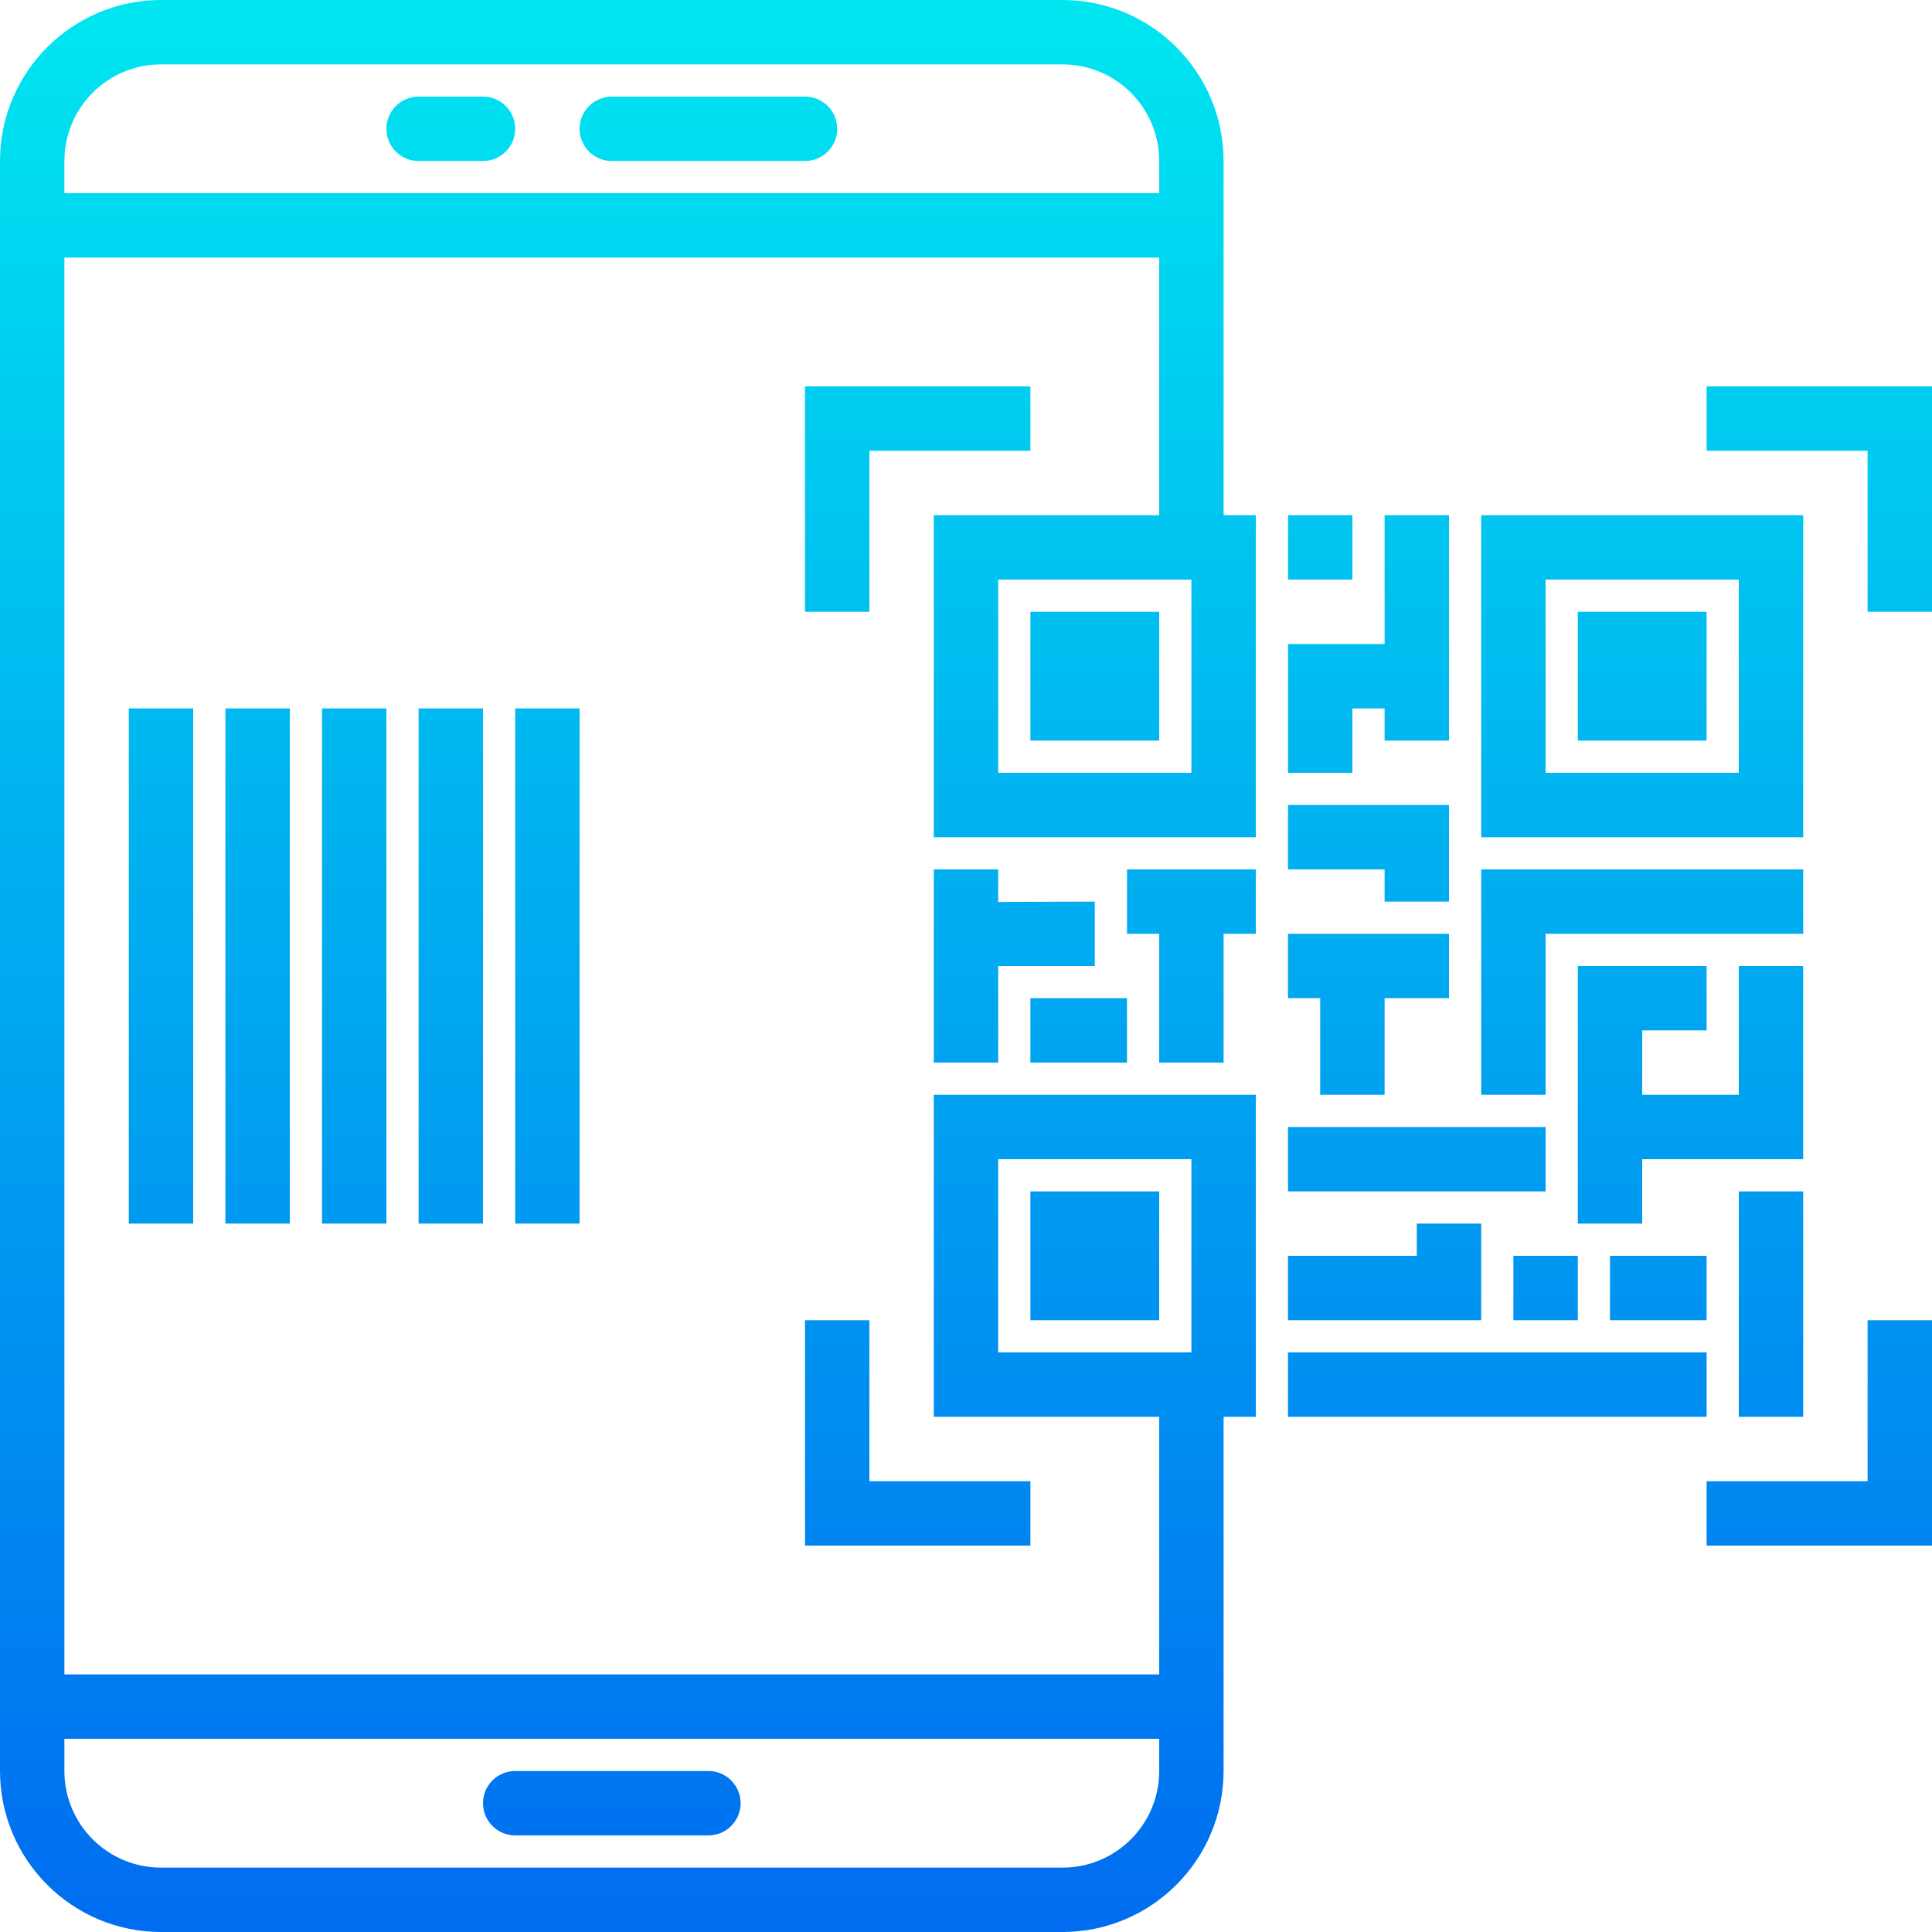 <?xml version="1.0" encoding="iso-8859-1"?>
<!-- Generator: Adobe Illustrator 19.0.0, SVG Export Plug-In . SVG Version: 6.00 Build 0)  -->
<svg version="1.1" id="Capa_1" xmlns="http://www.w3.org/2000/svg" xmlns:xlink="http://www.w3.org/1999/xlink" x="0px" y="0px"
	 viewBox="0 0 480 480" style="enable-background:new 0 0 480 480;" xml:space="preserve">
<linearGradient id="SVGID_1_" gradientUnits="userSpaceOnUse" x1="-37.375" y1="557.913" x2="-37.375" y2="618.177" gradientTransform="matrix(8 0 0 -8 455 4941)">
	<stop  offset="0" style="stop-color:#006DF0"/>
	<stop  offset="1" style="stop-color:#00E7F0"/>
</linearGradient>
<path style="fill:url(#SVGID_1_);" d="M304,40c-0.026-22.08-17.92-39.974-40-40H40C17.92,0.026,0.026,17.92,0,40v400
	c0.026,22.08,17.92,39.974,40,40h224c22.08-0.026,39.974-17.92,40-40v-88h8v-80h-80v80h56v64H16V64h272v64h-56v80h80v-80h-8V40z
	 M248,288h48v48h-48V288z M296,192h-48v-48h48V192z M288,432v8c0,13.255-10.745,24-24,24H40c-13.255,0-24-10.745-24-24v-8H288z
	 M16,48v-8c0-13.255,10.745-24,24-24h224c13.255,0,24,10.745,24,24v8H16z"/>
<g>
	
		<linearGradient id="SVGID_2_" gradientUnits="userSpaceOnUse" x1="-37.875" y1="557.913" x2="-37.875" y2="618.177" gradientTransform="matrix(8 0 0 -8 455 4941)">
		<stop  offset="0" style="stop-color:#006DF0"/>
		<stop  offset="1" style="stop-color:#00E7F0"/>
	</linearGradient>
	<path style="fill:url(#SVGID_2_);" d="M128,456h48c4.418,0,8-3.582,8-8s-3.582-8-8-8h-48c-4.418,0-8,3.582-8,8S123.582,456,128,456
		z"/>
	
		<linearGradient id="SVGID_3_" gradientUnits="userSpaceOnUse" x1="-5.875" y1="557.913" x2="-5.875" y2="618.177" gradientTransform="matrix(8 0 0 -8 455 4941)">
		<stop  offset="0" style="stop-color:#006DF0"/>
		<stop  offset="1" style="stop-color:#00E7F0"/>
	</linearGradient>
	<path style="fill:url(#SVGID_3_);" d="M448,128h-80v80h80V128z M432,192h-48v-48h48V192z"/>
	
		<linearGradient id="SVGID_4_" gradientUnits="userSpaceOnUse" x1="-5.875" y1="557.913" x2="-5.875" y2="618.177" gradientTransform="matrix(8 0 0 -8 455 4941)">
		<stop  offset="0" style="stop-color:#006DF0"/>
		<stop  offset="1" style="stop-color:#00E7F0"/>
	</linearGradient>
	<path style="fill:url(#SVGID_4_);" d="M392,152h32v32h-32V152z"/>
	
		<linearGradient id="SVGID_5_" gradientUnits="userSpaceOnUse" x1="-22.875" y1="557.913" x2="-22.875" y2="618.177" gradientTransform="matrix(8 0 0 -8 455 4941)">
		<stop  offset="0" style="stop-color:#006DF0"/>
		<stop  offset="1" style="stop-color:#00E7F0"/>
	</linearGradient>
	<path style="fill:url(#SVGID_5_);" d="M256,152h32v32h-32V152z"/>
	
		<linearGradient id="SVGID_6_" gradientUnits="userSpaceOnUse" x1="-22.875" y1="557.913" x2="-22.875" y2="618.177" gradientTransform="matrix(8 0 0 -8 455 4941)">
		<stop  offset="0" style="stop-color:#006DF0"/>
		<stop  offset="1" style="stop-color:#00E7F0"/>
	</linearGradient>
	<path style="fill:url(#SVGID_6_);" d="M256,296h32v32h-32V296z"/>
	
		<linearGradient id="SVGID_7_" gradientUnits="userSpaceOnUse" x1="-25.375" y1="557.913" x2="-25.375" y2="618.177" gradientTransform="matrix(8 0 0 -8 455 4941)">
		<stop  offset="0" style="stop-color:#006DF0"/>
		<stop  offset="1" style="stop-color:#00E7F0"/>
	</linearGradient>
	<path style="fill:url(#SVGID_7_);" d="M272,240v-16c-10.232,0-24,0.096-24,0.096V216h-16v48h16v-24H272z"/>
	
		<linearGradient id="SVGID_8_" gradientUnits="userSpaceOnUse" x1="-19.875" y1="557.913" x2="-19.875" y2="618.177" gradientTransform="matrix(8 0 0 -8 455 4941)">
		<stop  offset="0" style="stop-color:#006DF0"/>
		<stop  offset="1" style="stop-color:#00E7F0"/>
	</linearGradient>
	<path style="fill:url(#SVGID_8_);" d="M280,232h8v32h16v-32h8v-16h-32V232z"/>
	
		<linearGradient id="SVGID_9_" gradientUnits="userSpaceOnUse" x1="-23.375" y1="557.913" x2="-23.375" y2="618.177" gradientTransform="matrix(8 0 0 -8 455 4941)">
		<stop  offset="0" style="stop-color:#006DF0"/>
		<stop  offset="1" style="stop-color:#00E7F0"/>
	</linearGradient>
	<path style="fill:url(#SVGID_9_);" d="M256,248h24v16h-24V248z"/>
	
		<linearGradient id="SVGID_10_" gradientUnits="userSpaceOnUse" x1="-15.875" y1="557.913" x2="-15.875" y2="618.177" gradientTransform="matrix(8 0 0 -8 455 4941)">
		<stop  offset="0" style="stop-color:#006DF0"/>
		<stop  offset="1" style="stop-color:#00E7F0"/>
	</linearGradient>
	<path style="fill:url(#SVGID_10_);" d="M320,128h16v16h-16V128z"/>
	
		<linearGradient id="SVGID_11_" gradientUnits="userSpaceOnUse" x1="-14.375" y1="557.913" x2="-14.375" y2="618.177" gradientTransform="matrix(8 0 0 -8 455 4941)">
		<stop  offset="0" style="stop-color:#006DF0"/>
		<stop  offset="1" style="stop-color:#00E7F0"/>
	</linearGradient>
	<path style="fill:url(#SVGID_11_);" d="M336,176h8v8h16v-56h-16v32h-24v32h16V176z"/>
	
		<linearGradient id="SVGID_12_" gradientUnits="userSpaceOnUse" x1="-14.375" y1="557.913" x2="-14.375" y2="618.177" gradientTransform="matrix(8 0 0 -8 455 4941)">
		<stop  offset="0" style="stop-color:#006DF0"/>
		<stop  offset="1" style="stop-color:#00E7F0"/>
	</linearGradient>
	<path style="fill:url(#SVGID_12_);" d="M344,224h16v-24h-40v16h24V224z"/>
	
		<linearGradient id="SVGID_13_" gradientUnits="userSpaceOnUse" x1="-14.375" y1="557.913" x2="-14.375" y2="618.177" gradientTransform="matrix(8 0 0 -8 455 4941)">
		<stop  offset="0" style="stop-color:#006DF0"/>
		<stop  offset="1" style="stop-color:#00E7F0"/>
	</linearGradient>
	<path style="fill:url(#SVGID_13_);" d="M328,272h16v-24h16v-16h-40v16h8V272z"/>
	
		<linearGradient id="SVGID_14_" gradientUnits="userSpaceOnUse" x1="-12.875" y1="557.913" x2="-12.875" y2="618.177" gradientTransform="matrix(8 0 0 -8 455 4941)">
		<stop  offset="0" style="stop-color:#006DF0"/>
		<stop  offset="1" style="stop-color:#00E7F0"/>
	</linearGradient>
	<path style="fill:url(#SVGID_14_);" d="M320,280h64v16h-64V280z"/>
	
		<linearGradient id="SVGID_15_" gradientUnits="userSpaceOnUse" x1="-5.875" y1="557.913" x2="-5.875" y2="618.177" gradientTransform="matrix(8 0 0 -8 455 4941)">
		<stop  offset="0" style="stop-color:#006DF0"/>
		<stop  offset="1" style="stop-color:#00E7F0"/>
	</linearGradient>
	<path style="fill:url(#SVGID_15_);" d="M384,232h64v-16h-80v56h16V232z"/>
	
		<linearGradient id="SVGID_16_" gradientUnits="userSpaceOnUse" x1="-1.875" y1="557.913" x2="-1.875" y2="618.177" gradientTransform="matrix(8 0 0 -8 455 4941)">
		<stop  offset="0" style="stop-color:#006DF0"/>
		<stop  offset="1" style="stop-color:#00E7F0"/>
	</linearGradient>
	<path style="fill:url(#SVGID_16_);" d="M432,296h16v56h-16V296z"/>
	
		<linearGradient id="SVGID_17_" gradientUnits="userSpaceOnUse" x1="-10.375" y1="557.913" x2="-10.375" y2="618.177" gradientTransform="matrix(8 0 0 -8 455 4941)">
		<stop  offset="0" style="stop-color:#006DF0"/>
		<stop  offset="1" style="stop-color:#00E7F0"/>
	</linearGradient>
	<path style="fill:url(#SVGID_17_);" d="M320,336h104v16H320V336z"/>
	
		<linearGradient id="SVGID_18_" gradientUnits="userSpaceOnUse" x1="-5.375" y1="557.913" x2="-5.375" y2="618.177" gradientTransform="matrix(8 0 0 -8 455 4941)">
		<stop  offset="0" style="stop-color:#006DF0"/>
		<stop  offset="1" style="stop-color:#00E7F0"/>
	</linearGradient>
	<path style="fill:url(#SVGID_18_);" d="M400,312h24v16h-24V312z"/>
	
		<linearGradient id="SVGID_19_" gradientUnits="userSpaceOnUse" x1="-13.875" y1="557.913" x2="-13.875" y2="618.177" gradientTransform="matrix(8 0 0 -8 455 4941)">
		<stop  offset="0" style="stop-color:#006DF0"/>
		<stop  offset="1" style="stop-color:#00E7F0"/>
	</linearGradient>
	<path style="fill:url(#SVGID_19_);" d="M368,304h-16v8h-32v16h48V304z"/>
	
		<linearGradient id="SVGID_20_" gradientUnits="userSpaceOnUse" x1="-4.375" y1="557.913" x2="-4.375" y2="618.177" gradientTransform="matrix(8 0 0 -8 455 4941)">
		<stop  offset="0" style="stop-color:#006DF0"/>
		<stop  offset="1" style="stop-color:#00E7F0"/>
	</linearGradient>
	<path style="fill:url(#SVGID_20_);" d="M448,240h-16v32h-24v-16h16v-16h-32v48v16h16v-16h40V240z"/>
	
		<linearGradient id="SVGID_21_" gradientUnits="userSpaceOnUse" x1="-8.875" y1="557.913" x2="-8.875" y2="618.177" gradientTransform="matrix(8 0 0 -8 455 4941)">
		<stop  offset="0" style="stop-color:#006DF0"/>
		<stop  offset="1" style="stop-color:#00E7F0"/>
	</linearGradient>
	<path style="fill:url(#SVGID_21_);" d="M376,312h16v16h-16V312z"/>
	
		<linearGradient id="SVGID_22_" gradientUnits="userSpaceOnUse" x1="-28.375" y1="557.913" x2="-28.375" y2="618.177" gradientTransform="matrix(8 0 0 -8 455 4941)">
		<stop  offset="0" style="stop-color:#006DF0"/>
		<stop  offset="1" style="stop-color:#00E7F0"/>
	</linearGradient>
	<path style="fill:url(#SVGID_22_);" d="M256,96h-56v56h16v-40h40V96z"/>
	
		<linearGradient id="SVGID_23_" gradientUnits="userSpaceOnUse" x1="-0.375" y1="557.913" x2="-0.375" y2="618.177" gradientTransform="matrix(8 0 0 -8 455 4941)">
		<stop  offset="0" style="stop-color:#006DF0"/>
		<stop  offset="1" style="stop-color:#00E7F0"/>
	</linearGradient>
	<path style="fill:url(#SVGID_23_);" d="M424,96v16h40v40h16V96H424z"/>
	
		<linearGradient id="SVGID_24_" gradientUnits="userSpaceOnUse" x1="-28.375" y1="557.913" x2="-28.375" y2="618.177" gradientTransform="matrix(8 0 0 -8 455 4941)">
		<stop  offset="0" style="stop-color:#006DF0"/>
		<stop  offset="1" style="stop-color:#00E7F0"/>
	</linearGradient>
	<path style="fill:url(#SVGID_24_);" d="M200,328v56h56v-16h-40v-40H200z"/>
	
		<linearGradient id="SVGID_25_" gradientUnits="userSpaceOnUse" x1="-0.375" y1="557.913" x2="-0.375" y2="618.177" gradientTransform="matrix(8 0 0 -8 455 4941)">
		<stop  offset="0" style="stop-color:#006DF0"/>
		<stop  offset="1" style="stop-color:#00E7F0"/>
	</linearGradient>
	<path style="fill:url(#SVGID_25_);" d="M464,368h-40v16h56v-56h-16V368z"/>
	
		<linearGradient id="SVGID_26_" gradientUnits="userSpaceOnUse" x1="-34.875" y1="557.913" x2="-34.875" y2="618.177" gradientTransform="matrix(8 0 0 -8 455 4941)">
		<stop  offset="0" style="stop-color:#006DF0"/>
		<stop  offset="1" style="stop-color:#00E7F0"/>
	</linearGradient>
	<path style="fill:url(#SVGID_26_);" d="M200,24h-48c-4.418,0-8,3.582-8,8s3.582,8,8,8h48c4.418,0,8-3.582,8-8S204.418,24,200,24z"
		/>
	
		<linearGradient id="SVGID_27_" gradientUnits="userSpaceOnUse" x1="-42.875" y1="557.913" x2="-42.875" y2="618.177" gradientTransform="matrix(8 0 0 -8 455 4941)">
		<stop  offset="0" style="stop-color:#006DF0"/>
		<stop  offset="1" style="stop-color:#00E7F0"/>
	</linearGradient>
	<path style="fill:url(#SVGID_27_);" d="M120,24h-16c-4.418,0-8,3.582-8,8s3.582,8,8,8h16c4.418,0,8-3.582,8-8S124.418,24,120,24z"
		/>
	
		<linearGradient id="SVGID_28_" gradientUnits="userSpaceOnUse" x1="-51.875" y1="557.913" x2="-51.875" y2="618.177" gradientTransform="matrix(8 0 0 -8 455 4941)">
		<stop  offset="0" style="stop-color:#006DF0"/>
		<stop  offset="1" style="stop-color:#00E7F0"/>
	</linearGradient>
	<path style="fill:url(#SVGID_28_);" d="M32,176h16v128H32V176z"/>
	
		<linearGradient id="SVGID_29_" gradientUnits="userSpaceOnUse" x1="-48.875" y1="557.913" x2="-48.875" y2="618.177" gradientTransform="matrix(8 0 0 -8 455 4941)">
		<stop  offset="0" style="stop-color:#006DF0"/>
		<stop  offset="1" style="stop-color:#00E7F0"/>
	</linearGradient>
	<path style="fill:url(#SVGID_29_);" d="M56,176h16v128H56V176z"/>
	
		<linearGradient id="SVGID_30_" gradientUnits="userSpaceOnUse" x1="-45.875" y1="557.913" x2="-45.875" y2="618.177" gradientTransform="matrix(8 0 0 -8 455 4941)">
		<stop  offset="0" style="stop-color:#006DF0"/>
		<stop  offset="1" style="stop-color:#00E7F0"/>
	</linearGradient>
	<path style="fill:url(#SVGID_30_);" d="M80,176h16v128H80V176z"/>
	
		<linearGradient id="SVGID_31_" gradientUnits="userSpaceOnUse" x1="-42.875" y1="557.913" x2="-42.875" y2="618.177" gradientTransform="matrix(8 0 0 -8 455 4941)">
		<stop  offset="0" style="stop-color:#006DF0"/>
		<stop  offset="1" style="stop-color:#00E7F0"/>
	</linearGradient>
	<path style="fill:url(#SVGID_31_);" d="M104,176h16v128h-16V176z"/>
	
		<linearGradient id="SVGID_32_" gradientUnits="userSpaceOnUse" x1="-39.875" y1="557.913" x2="-39.875" y2="618.177" gradientTransform="matrix(8 0 0 -8 455 4941)">
		<stop  offset="0" style="stop-color:#006DF0"/>
		<stop  offset="1" style="stop-color:#00E7F0"/>
	</linearGradient>
	<path style="fill:url(#SVGID_32_);" d="M128,176h16v128h-16V176z"/>
</g>
<g>
</g>
<g>
</g>
<g>
</g>
<g>
</g>
<g>
</g>
<g>
</g>
<g>
</g>
<g>
</g>
<g>
</g>
<g>
</g>
<g>
</g>
<g>
</g>
<g>
</g>
<g>
</g>
<g>
</g>
</svg>
